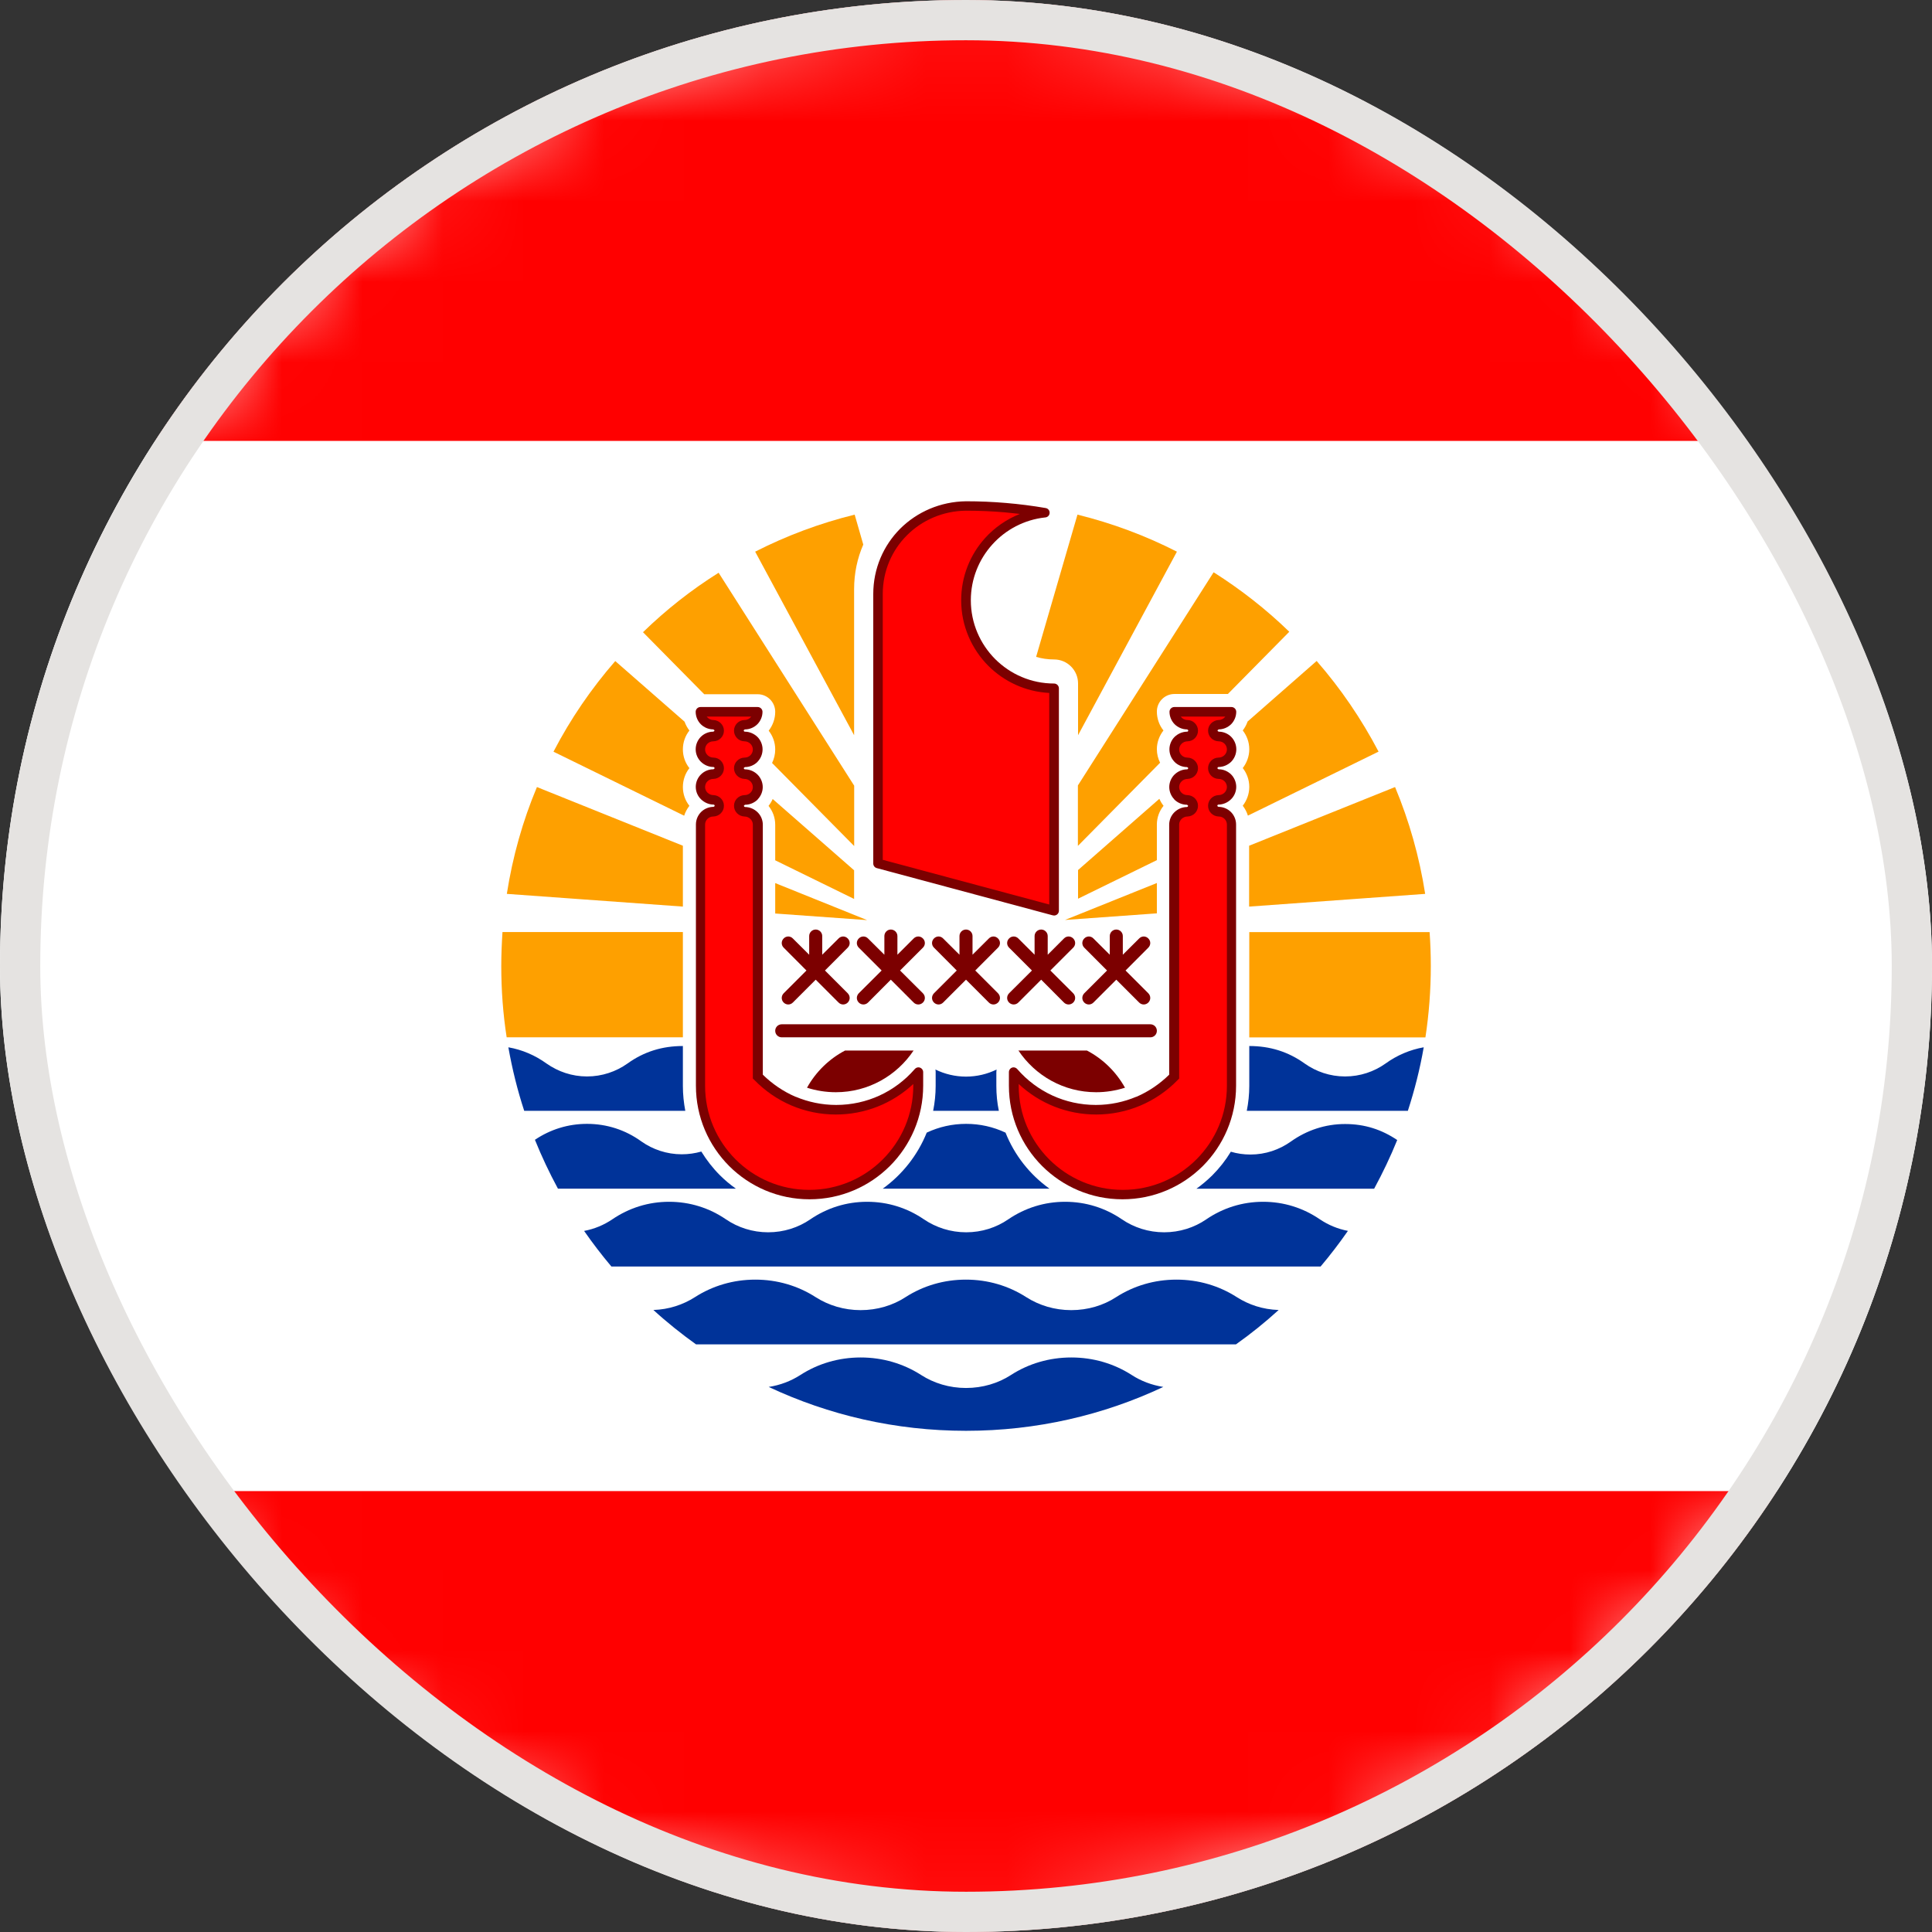 <svg width="24" height="24" viewBox="0 0 24 24" fill="none" xmlns="http://www.w3.org/2000/svg">
<rect x="0" y="0" width="24" height="24" fill="#333333" stroke="none"/>
<g clip-path="url(#clip0_16335_7559)">
<path d="M20.485 20.485C25.171 15.799 25.171 8.201 20.485 3.515C15.799 -1.172 8.201 -1.172 3.515 3.515C-1.172 8.201 -1.172 15.799 3.515 20.485C8.201 25.172 15.799 25.172 20.485 20.485Z" fill="white"/>
<mask id="mask0_16335_7559" style="mask-type:luminance" maskUnits="userSpaceOnUse" x="-1" y="0" width="25" height="24">
<path d="M20.485 20.485C25.171 15.799 25.171 8.201 20.485 3.515C15.799 -1.172 8.201 -1.172 3.515 3.515C-1.172 8.201 -1.172 15.799 3.515 20.485C8.201 25.172 15.799 25.172 20.485 20.485Z" fill="white"/>
</mask>
<g mask="url(#mask0_16335_7559)">
<path d="M30.001 0H-5.999V24H30.001V0Z" fill="white"/>
<path d="M30.001 0H-5.999V5.477H30.001V0Z" fill="#FF0000"/>
<path d="M30.001 18.523H-5.999V24H30.001V18.523Z" fill="#FF0000"/>
<path fill-rule="evenodd" clip-rule="evenodd" d="M17.357 14.161C17.273 14.369 17.176 14.571 17.07 14.767H14.862C14.932 14.717 14.998 14.661 15.059 14.601C15.147 14.513 15.225 14.414 15.29 14.307C15.367 14.33 15.448 14.342 15.533 14.342C15.72 14.342 15.893 14.282 16.035 14.181C16.234 14.039 16.465 13.963 16.709 13.963C16.954 13.963 17.164 14.032 17.357 14.162V14.161ZM14.451 17.229C13.708 17.579 12.876 17.774 12 17.774C11.124 17.774 10.294 17.579 9.549 17.229C9.693 17.207 9.827 17.155 9.942 17.081C10.162 16.939 10.419 16.863 10.692 16.863C10.964 16.863 11.222 16.939 11.443 17.081C11.6 17.182 11.793 17.242 12 17.242C12.207 17.242 12.401 17.183 12.558 17.081C12.778 16.939 13.036 16.863 13.308 16.863C13.581 16.863 13.838 16.939 14.059 17.081C14.173 17.155 14.306 17.206 14.451 17.229ZM15.884 16.273C15.716 16.426 15.54 16.568 15.354 16.7H8.646C8.462 16.568 8.284 16.426 8.117 16.273C8.308 16.267 8.485 16.208 8.632 16.114C8.853 15.972 9.11 15.896 9.383 15.896C9.655 15.896 9.912 15.972 10.133 16.114C10.291 16.215 10.484 16.275 10.691 16.275C10.898 16.275 11.092 16.216 11.248 16.114C11.469 15.972 11.726 15.896 11.999 15.896C12.271 15.896 12.528 15.972 12.749 16.114C12.907 16.215 13.1 16.275 13.307 16.275C13.514 16.275 13.708 16.216 13.864 16.114C14.085 15.972 14.342 15.896 14.615 15.896C14.887 15.896 15.144 15.972 15.365 16.114C15.512 16.208 15.689 16.267 15.881 16.273H15.884ZM16.744 15.291C16.638 15.443 16.525 15.591 16.405 15.733H7.595C7.475 15.591 7.362 15.443 7.256 15.291C7.384 15.267 7.503 15.217 7.606 15.147C7.815 15.005 8.055 14.929 8.312 14.929C8.569 14.929 8.81 15.005 9.018 15.147C9.166 15.248 9.348 15.308 9.542 15.308C9.736 15.308 9.918 15.249 10.066 15.147C10.274 15.005 10.515 14.929 10.772 14.929C11.029 14.929 11.269 15.005 11.477 15.147C11.626 15.248 11.807 15.308 12.002 15.308C12.196 15.308 12.377 15.249 12.525 15.147C12.734 15.005 12.974 14.929 13.231 14.929C13.488 14.929 13.729 15.005 13.937 15.147C14.085 15.248 14.267 15.308 14.461 15.308C14.655 15.308 14.837 15.249 14.985 15.147C15.193 15.005 15.434 14.929 15.691 14.929C15.948 14.929 16.188 15.005 16.396 15.147C16.5 15.217 16.619 15.267 16.747 15.291H16.744ZM13.036 14.766H10.966C11.209 14.591 11.4 14.349 11.512 14.07C11.665 13.998 11.83 13.961 12.002 13.961C12.173 13.961 12.338 13.998 12.491 14.07C12.602 14.349 12.792 14.591 13.037 14.766H13.036ZM9.139 14.766H6.931C6.825 14.57 6.729 14.367 6.645 14.159C6.838 14.029 7.059 13.961 7.292 13.961C7.538 13.961 7.769 14.036 7.967 14.179C8.108 14.279 8.283 14.339 8.469 14.339C8.553 14.339 8.635 14.327 8.712 14.305C8.778 14.412 8.854 14.51 8.942 14.598C9.002 14.658 9.068 14.714 9.139 14.764V14.766ZM17.686 13.01C17.639 13.28 17.572 13.543 17.489 13.799H15.488C15.508 13.698 15.519 13.595 15.519 13.49V12.994C15.773 12.994 16.001 13.063 16.208 13.212C16.349 13.312 16.522 13.372 16.709 13.372C16.897 13.372 17.07 13.312 17.211 13.212C17.355 13.108 17.516 13.04 17.685 13.01H17.686ZM12.408 13.799H11.592C11.612 13.698 11.623 13.595 11.623 13.49V13.321C11.623 13.309 11.623 13.297 11.62 13.286C11.735 13.342 11.864 13.374 12 13.374C12.136 13.374 12.266 13.342 12.38 13.286C12.379 13.297 12.377 13.308 12.377 13.321V13.49C12.377 13.596 12.387 13.699 12.408 13.799ZM8.513 13.799H6.512C6.428 13.543 6.363 13.28 6.315 13.01C6.486 13.04 6.646 13.108 6.79 13.212C6.933 13.312 7.105 13.372 7.292 13.372C7.479 13.372 7.653 13.312 7.794 13.212C8.001 13.063 8.228 12.994 8.483 12.994V13.49C8.483 13.596 8.494 13.699 8.513 13.799Z" fill="#003399"/>
<path fill-rule="evenodd" clip-rule="evenodd" d="M13.385 6.393C13.818 6.5 14.232 6.655 14.62 6.853L13.392 9.133V8.49C13.392 8.326 13.259 8.192 13.094 8.192C13.016 8.192 12.942 8.181 12.871 8.16L13.385 6.392V6.393ZM10.61 9.133L9.381 6.853C9.77 6.655 10.183 6.5 10.617 6.393L10.724 6.765C10.65 6.934 10.61 7.122 10.61 7.32V9.134V9.133ZM15.074 7.112L13.39 9.757V10.508L14.411 9.475C14.386 9.425 14.371 9.367 14.371 9.307C14.371 9.221 14.402 9.139 14.453 9.074C14.401 9.01 14.371 8.927 14.371 8.839C14.371 8.719 14.469 8.621 14.589 8.621H15.253L16.016 7.848C15.73 7.57 15.414 7.323 15.076 7.109L15.074 7.112ZM16.357 8.212C16.655 8.554 16.912 8.931 17.125 9.337L15.502 10.132C15.488 10.087 15.466 10.045 15.438 10.009C15.488 9.944 15.519 9.863 15.519 9.775C15.519 9.687 15.488 9.605 15.438 9.541C15.488 9.476 15.519 9.395 15.519 9.307C15.519 9.219 15.488 9.138 15.438 9.074C15.464 9.04 15.484 9.004 15.498 8.963L16.357 8.21V8.212ZM14.371 10.685L13.392 11.164V10.808L14.402 9.923C14.416 9.954 14.433 9.984 14.454 10.01C14.402 10.074 14.371 10.155 14.371 10.243V10.685ZM17.33 9.777C17.505 10.196 17.632 10.642 17.704 11.104L15.517 11.262V10.506L17.33 9.777ZM14.371 11.346V10.969L13.23 11.428L14.371 11.346ZM17.759 11.579C17.769 11.719 17.774 11.859 17.774 12.002C17.774 12.303 17.751 12.598 17.707 12.887H15.519V11.579H17.759ZM8.483 12.886H6.294C6.249 12.597 6.227 12.302 6.227 12C6.227 11.859 6.233 11.718 6.242 11.578H8.483V12.886ZM6.296 11.104C6.368 10.642 6.494 10.196 6.67 9.777L8.483 10.506V11.262L6.296 11.104ZM9.63 10.97L10.772 11.43L9.63 11.348V10.97ZM6.876 9.338L8.499 10.133C8.513 10.088 8.536 10.046 8.564 10.01C8.513 9.946 8.483 9.865 8.483 9.777C8.483 9.689 8.513 9.606 8.564 9.542C8.513 9.478 8.483 9.397 8.483 9.309C8.483 9.221 8.513 9.139 8.564 9.075C8.539 9.042 8.518 9.005 8.504 8.965L7.643 8.212C7.345 8.554 7.087 8.931 6.876 9.337V9.338ZM9.599 9.925C9.585 9.956 9.568 9.985 9.547 10.011C9.599 10.076 9.63 10.157 9.63 10.245V10.687L10.61 11.167V10.811L9.599 9.926V9.925ZM7.985 7.851L8.748 8.624H9.412C9.532 8.624 9.63 8.722 9.63 8.842C9.63 8.93 9.599 9.012 9.549 9.077C9.599 9.141 9.63 9.222 9.63 9.31C9.63 9.37 9.616 9.427 9.591 9.478L10.611 10.51V9.76L8.927 7.115C8.587 7.328 8.273 7.576 7.987 7.854L7.985 7.851Z" fill="#FEA000"/>
<path fill-rule="evenodd" clip-rule="evenodd" d="M9.711 12.724C9.666 12.724 9.63 12.76 9.63 12.805C9.63 12.85 9.666 12.886 9.711 12.886H14.29C14.335 12.886 14.371 12.85 14.371 12.805C14.371 12.76 14.335 12.724 14.29 12.724H9.711Z" fill="#7C0000"/>
<path fill-rule="evenodd" clip-rule="evenodd" d="M10.531 12.339C10.563 12.372 10.563 12.422 10.531 12.454C10.499 12.486 10.449 12.486 10.417 12.454L10.133 12.17L9.849 12.454C9.817 12.486 9.767 12.486 9.735 12.454C9.703 12.422 9.703 12.372 9.735 12.339L10.018 12.056L9.735 11.772C9.703 11.74 9.703 11.69 9.735 11.658C9.767 11.625 9.817 11.625 9.849 11.658L10.052 11.86V11.628C10.052 11.584 10.088 11.547 10.133 11.547C10.178 11.547 10.214 11.584 10.214 11.628V11.86L10.417 11.658C10.449 11.625 10.499 11.625 10.531 11.658C10.563 11.69 10.563 11.74 10.531 11.772L10.248 12.056L10.531 12.339Z" fill="#7C0000"/>
<path fill-rule="evenodd" clip-rule="evenodd" d="M12.398 12.339C12.43 12.372 12.43 12.422 12.398 12.454C12.366 12.486 12.316 12.486 12.284 12.454L12 12.17L11.716 12.454C11.684 12.486 11.634 12.486 11.602 12.454C11.57 12.422 11.57 12.372 11.602 12.339L11.885 12.056L11.602 11.772C11.57 11.74 11.57 11.69 11.602 11.658C11.634 11.625 11.684 11.625 11.716 11.658L11.919 11.86V11.628C11.919 11.584 11.955 11.547 12 11.547C12.045 11.547 12.081 11.584 12.081 11.628V11.86L12.284 11.658C12.316 11.625 12.366 11.625 12.398 11.658C12.43 11.69 12.43 11.74 12.398 11.772L12.115 12.056L12.398 12.339Z" fill="#7C0000"/>
<path fill-rule="evenodd" clip-rule="evenodd" d="M11.465 12.339C11.497 12.372 11.497 12.422 11.465 12.454C11.433 12.486 11.382 12.486 11.35 12.454L11.066 12.17L10.783 12.454C10.751 12.486 10.7 12.486 10.668 12.454C10.636 12.422 10.636 12.372 10.668 12.339L10.952 12.056L10.668 11.772C10.636 11.74 10.636 11.69 10.668 11.658C10.7 11.625 10.751 11.625 10.783 11.658L10.986 11.86V11.628C10.986 11.584 11.022 11.547 11.066 11.547C11.111 11.547 11.148 11.584 11.148 11.628V11.86L11.35 11.658C11.382 11.625 11.433 11.625 11.465 11.658C11.497 11.69 11.497 11.74 11.465 11.772L11.181 12.056L11.465 12.339Z" fill="#7C0000"/>
<path fill-rule="evenodd" clip-rule="evenodd" d="M14.265 12.339C14.297 12.372 14.297 12.422 14.265 12.454C14.233 12.486 14.183 12.486 14.151 12.454L13.867 12.17L13.583 12.454C13.551 12.486 13.501 12.486 13.469 12.454C13.437 12.422 13.437 12.372 13.469 12.339L13.752 12.056L13.469 11.772C13.437 11.74 13.437 11.69 13.469 11.658C13.501 11.625 13.551 11.625 13.583 11.658L13.786 11.86V11.628C13.786 11.584 13.822 11.547 13.867 11.547C13.912 11.547 13.948 11.584 13.948 11.628V11.86L14.151 11.658C14.183 11.625 14.233 11.625 14.265 11.658C14.297 11.69 14.297 11.74 14.265 11.772L13.982 12.056L14.265 12.339Z" fill="#7C0000"/>
<path fill-rule="evenodd" clip-rule="evenodd" d="M13.332 12.339C13.364 12.372 13.364 12.422 13.332 12.454C13.3 12.486 13.249 12.486 13.217 12.454L12.934 12.17L12.65 12.454C12.618 12.486 12.567 12.486 12.535 12.454C12.503 12.422 12.503 12.372 12.535 12.339L12.819 12.056L12.535 11.772C12.503 11.74 12.503 11.69 12.535 11.658C12.567 11.625 12.618 11.625 12.65 11.658L12.852 11.86V11.628C12.852 11.584 12.889 11.547 12.934 11.547C12.978 11.547 13.015 11.584 13.015 11.628V11.86L13.217 11.658C13.249 11.625 13.3 11.625 13.332 11.658C13.364 11.69 13.364 11.74 13.332 11.772L13.048 12.056L13.332 12.339Z" fill="#7C0000"/>
<path fill-rule="evenodd" clip-rule="evenodd" d="M12 6.227C12.166 6.227 12.333 6.234 12.496 6.248C12.662 6.262 12.827 6.283 12.989 6.311C13.022 6.316 13.044 6.347 13.038 6.379C13.034 6.407 13.01 6.427 12.982 6.428C12.723 6.456 12.491 6.581 12.326 6.765C12.161 6.948 12.06 7.191 12.06 7.457C12.06 7.742 12.176 8 12.363 8.188C12.551 8.375 12.809 8.491 13.094 8.491C13.126 8.491 13.154 8.517 13.154 8.551V11.314C13.154 11.346 13.128 11.373 13.094 11.373L13.075 11.37L10.892 10.784C10.865 10.777 10.848 10.753 10.848 10.727V7.38C10.848 7.06 10.976 6.775 11.182 6.568C11.391 6.36 11.68 6.231 12.001 6.227H12Z" fill="#7C0000"/>
<path fill-rule="evenodd" clip-rule="evenodd" d="M12.486 6.365C12.327 6.351 12.164 6.344 12 6.344C11.712 6.347 11.452 6.463 11.265 6.651C11.081 6.835 10.966 7.092 10.966 7.379V10.681L13.034 11.236V8.608C12.739 8.593 12.474 8.467 12.278 8.272C12.07 8.063 11.94 7.774 11.94 7.457C11.94 7.161 12.052 6.889 12.236 6.685C12.354 6.554 12.502 6.451 12.669 6.384L12.486 6.365Z" fill="#FF0000"/>
<path fill-rule="evenodd" clip-rule="evenodd" d="M12.65 13.048C12.858 13.361 13.213 13.568 13.617 13.568C13.741 13.568 13.861 13.548 13.975 13.512C13.866 13.316 13.701 13.154 13.502 13.05H12.648L12.65 13.048Z" fill="#7C0000"/>
<path fill-rule="evenodd" clip-rule="evenodd" d="M15.139 9.062L15.129 9.067C15.129 9.067 15.125 9.072 15.125 9.075C15.125 9.078 15.126 9.082 15.129 9.083L15.139 9.089C15.199 9.089 15.255 9.114 15.294 9.153C15.333 9.192 15.358 9.248 15.358 9.308C15.358 9.368 15.333 9.424 15.293 9.464C15.252 9.503 15.196 9.528 15.136 9.528L15.128 9.532C15.128 9.532 15.123 9.539 15.123 9.542C15.123 9.545 15.125 9.549 15.128 9.55L15.137 9.556C15.197 9.556 15.253 9.581 15.293 9.62C15.332 9.659 15.357 9.715 15.357 9.775C15.357 9.835 15.332 9.891 15.291 9.93C15.251 9.969 15.195 9.995 15.134 9.995L15.126 9.999C15.126 9.999 15.122 10.006 15.122 10.008C15.122 10.011 15.123 10.015 15.126 10.017L15.136 10.023C15.196 10.023 15.252 10.048 15.291 10.087C15.33 10.126 15.355 10.182 15.355 10.242V13.487C15.355 13.877 15.197 14.229 14.942 14.485C14.686 14.74 14.334 14.898 13.944 14.898C13.554 14.898 13.202 14.74 12.946 14.485C12.69 14.229 12.533 13.877 12.533 13.487V13.318C12.533 13.286 12.559 13.259 12.591 13.259C12.611 13.259 12.627 13.269 12.639 13.283C12.759 13.421 12.908 13.533 13.076 13.61C13.238 13.684 13.421 13.726 13.613 13.726C13.792 13.726 13.962 13.689 14.116 13.624H14.119C14.271 13.558 14.408 13.464 14.524 13.35V10.245C14.524 10.185 14.549 10.129 14.589 10.09C14.63 10.05 14.686 10.025 14.746 10.025L14.754 10.021C14.754 10.021 14.759 10.015 14.759 10.011C14.759 10.008 14.757 10.004 14.754 10.003L14.745 9.997C14.685 9.997 14.629 9.972 14.589 9.933L14.587 9.929C14.549 9.89 14.525 9.835 14.525 9.777C14.525 9.718 14.55 9.661 14.591 9.621C14.632 9.582 14.687 9.557 14.747 9.557L14.756 9.553C14.756 9.553 14.76 9.547 14.76 9.543C14.76 9.54 14.759 9.536 14.756 9.535L14.746 9.529C14.686 9.529 14.63 9.504 14.591 9.465L14.588 9.461C14.55 9.422 14.527 9.367 14.527 9.308C14.527 9.25 14.552 9.192 14.592 9.153C14.633 9.114 14.689 9.089 14.749 9.089L14.757 9.085C14.757 9.085 14.761 9.079 14.761 9.075C14.761 9.072 14.76 9.068 14.757 9.067L14.747 9.061C14.687 9.061 14.632 9.036 14.592 8.997C14.553 8.958 14.528 8.902 14.528 8.842C14.528 8.81 14.555 8.783 14.587 8.783H15.298C15.33 8.783 15.357 8.81 15.357 8.842C15.357 8.902 15.332 8.958 15.293 8.997C15.253 9.036 15.197 9.061 15.136 9.061L15.139 9.062Z" fill="#7C0000"/>
<path fill-rule="evenodd" clip-rule="evenodd" d="M15.221 8.902H14.668C14.686 8.927 14.717 8.944 14.75 8.944C14.823 8.945 14.882 9.004 14.882 9.077C14.882 9.149 14.824 9.208 14.752 9.209C14.696 9.209 14.648 9.254 14.648 9.31C14.648 9.366 14.693 9.411 14.75 9.411C14.823 9.412 14.882 9.471 14.882 9.543C14.882 9.616 14.824 9.673 14.752 9.676C14.696 9.676 14.648 9.721 14.648 9.777C14.648 9.833 14.693 9.877 14.75 9.877C14.823 9.879 14.882 9.937 14.882 10.01C14.882 10.083 14.824 10.14 14.752 10.143C14.696 10.143 14.648 10.188 14.648 10.243V13.398L14.632 13.414C14.365 13.69 14.001 13.845 13.617 13.845C13.256 13.845 12.915 13.709 12.655 13.466V13.488C12.655 14.202 13.234 14.781 13.948 14.781C14.662 14.781 15.241 14.202 15.241 13.488V10.243C15.241 10.188 15.196 10.143 15.139 10.143C15.066 10.141 15.007 10.083 15.007 10.01C15.007 9.937 15.065 9.88 15.137 9.877C15.193 9.877 15.241 9.833 15.241 9.777C15.241 9.721 15.196 9.676 15.139 9.676C15.066 9.675 15.007 9.616 15.007 9.543C15.007 9.471 15.065 9.412 15.137 9.411C15.193 9.411 15.241 9.366 15.241 9.31C15.241 9.254 15.196 9.209 15.139 9.209C15.066 9.208 15.007 9.149 15.007 9.077C15.007 9.004 15.068 8.947 15.139 8.944C15.172 8.944 15.203 8.927 15.221 8.902Z" fill="#FF0000"/>
<path fill-rule="evenodd" clip-rule="evenodd" d="M11.35 13.048C11.142 13.361 10.787 13.568 10.383 13.568C10.259 13.568 10.137 13.548 10.025 13.512C10.134 13.316 10.299 13.154 10.498 13.05H11.352L11.35 13.048Z" fill="#7C0000"/>
<path fill-rule="evenodd" clip-rule="evenodd" d="M8.861 9.062L8.871 9.067C8.871 9.067 8.875 9.072 8.875 9.075C8.875 9.078 8.874 9.082 8.871 9.083L8.861 9.089C8.801 9.089 8.745 9.114 8.706 9.153C8.667 9.192 8.642 9.248 8.642 9.308C8.642 9.368 8.667 9.424 8.708 9.464C8.748 9.503 8.804 9.528 8.864 9.528L8.872 9.532C8.872 9.532 8.877 9.539 8.877 9.542C8.877 9.545 8.875 9.549 8.872 9.55L8.863 9.556C8.803 9.556 8.747 9.581 8.708 9.62C8.668 9.659 8.643 9.715 8.643 9.775C8.643 9.835 8.668 9.891 8.709 9.93C8.75 9.969 8.805 9.995 8.866 9.995L8.874 9.999C8.874 9.999 8.878 10.006 8.878 10.008C8.878 10.011 8.877 10.015 8.874 10.017L8.864 10.023C8.804 10.023 8.748 10.048 8.709 10.087C8.67 10.126 8.645 10.182 8.645 10.242V13.487C8.645 13.877 8.803 14.229 9.058 14.485C9.314 14.74 9.666 14.898 10.056 14.898C10.446 14.898 10.798 14.74 11.054 14.485C11.31 14.229 11.468 13.877 11.468 13.487V13.318C11.468 13.286 11.441 13.259 11.409 13.259C11.389 13.259 11.373 13.269 11.361 13.283C11.241 13.421 11.092 13.533 10.924 13.61C10.762 13.684 10.579 13.726 10.387 13.726C10.209 13.726 10.038 13.689 9.884 13.624H9.881C9.729 13.558 9.592 13.464 9.476 13.35V10.245C9.476 10.185 9.451 10.129 9.411 10.09C9.37 10.05 9.314 10.025 9.254 10.025L9.246 10.021C9.246 10.021 9.241 10.015 9.241 10.011C9.241 10.008 9.243 10.004 9.246 10.003L9.255 9.997C9.315 9.997 9.371 9.972 9.411 9.933L9.413 9.929C9.451 9.89 9.475 9.835 9.475 9.777C9.475 9.718 9.45 9.661 9.409 9.621C9.369 9.582 9.313 9.557 9.253 9.557L9.244 9.553C9.244 9.553 9.24 9.547 9.24 9.543C9.24 9.54 9.241 9.536 9.244 9.535L9.254 9.529C9.314 9.529 9.37 9.504 9.409 9.465L9.412 9.461C9.45 9.422 9.473 9.367 9.473 9.308C9.473 9.25 9.448 9.192 9.408 9.153C9.367 9.114 9.311 9.089 9.251 9.089L9.243 9.085C9.243 9.085 9.239 9.079 9.239 9.075C9.239 9.072 9.24 9.068 9.243 9.067L9.253 9.061C9.313 9.061 9.369 9.036 9.408 8.997C9.447 8.958 9.472 8.902 9.472 8.842C9.472 8.81 9.445 8.783 9.412 8.783H8.701C8.668 8.783 8.642 8.81 8.642 8.842C8.642 8.902 8.667 8.958 8.706 8.997C8.745 9.036 8.801 9.061 8.863 9.061L8.861 9.062Z" fill="#7C0000"/>
<path fill-rule="evenodd" clip-rule="evenodd" d="M8.779 8.902H9.332C9.314 8.927 9.283 8.944 9.25 8.944C9.177 8.945 9.118 9.004 9.118 9.077C9.118 9.149 9.176 9.208 9.248 9.209C9.304 9.209 9.352 9.254 9.352 9.31C9.352 9.366 9.307 9.411 9.25 9.411C9.177 9.412 9.118 9.471 9.118 9.543C9.118 9.616 9.176 9.673 9.248 9.676C9.304 9.676 9.352 9.721 9.352 9.777C9.352 9.833 9.307 9.877 9.25 9.877C9.177 9.879 9.118 9.937 9.118 10.01C9.118 10.083 9.176 10.14 9.248 10.143C9.304 10.143 9.352 10.188 9.352 10.243V13.398L9.369 13.414C9.636 13.69 9.999 13.845 10.383 13.845C10.744 13.845 11.085 13.709 11.345 13.466V13.488C11.345 14.202 10.766 14.781 10.052 14.781C9.338 14.781 8.759 14.202 8.759 13.488V10.243C8.759 10.188 8.804 10.143 8.861 10.143C8.934 10.141 8.993 10.083 8.993 10.01C8.993 9.937 8.935 9.88 8.863 9.877C8.807 9.877 8.759 9.833 8.759 9.777C8.759 9.721 8.804 9.676 8.861 9.676C8.934 9.675 8.993 9.616 8.993 9.543C8.993 9.471 8.935 9.412 8.863 9.411C8.807 9.411 8.759 9.366 8.759 9.31C8.759 9.254 8.804 9.209 8.861 9.209C8.934 9.208 8.993 9.149 8.993 9.077C8.993 9.004 8.933 8.947 8.861 8.944C8.828 8.944 8.797 8.927 8.779 8.902Z" fill="#FF0000"/>
</g>
</g>
<rect x="0.25" y="0.25" width="23.5" height="23.5" rx="11.75" stroke="#E5E3E1" stroke-width="0.5"/>
<defs>
<clipPath id="clip0_16335_7559">
<rect width="24" height="24" rx="12" fill="white"/>
</clipPath>
</defs>
</svg>
